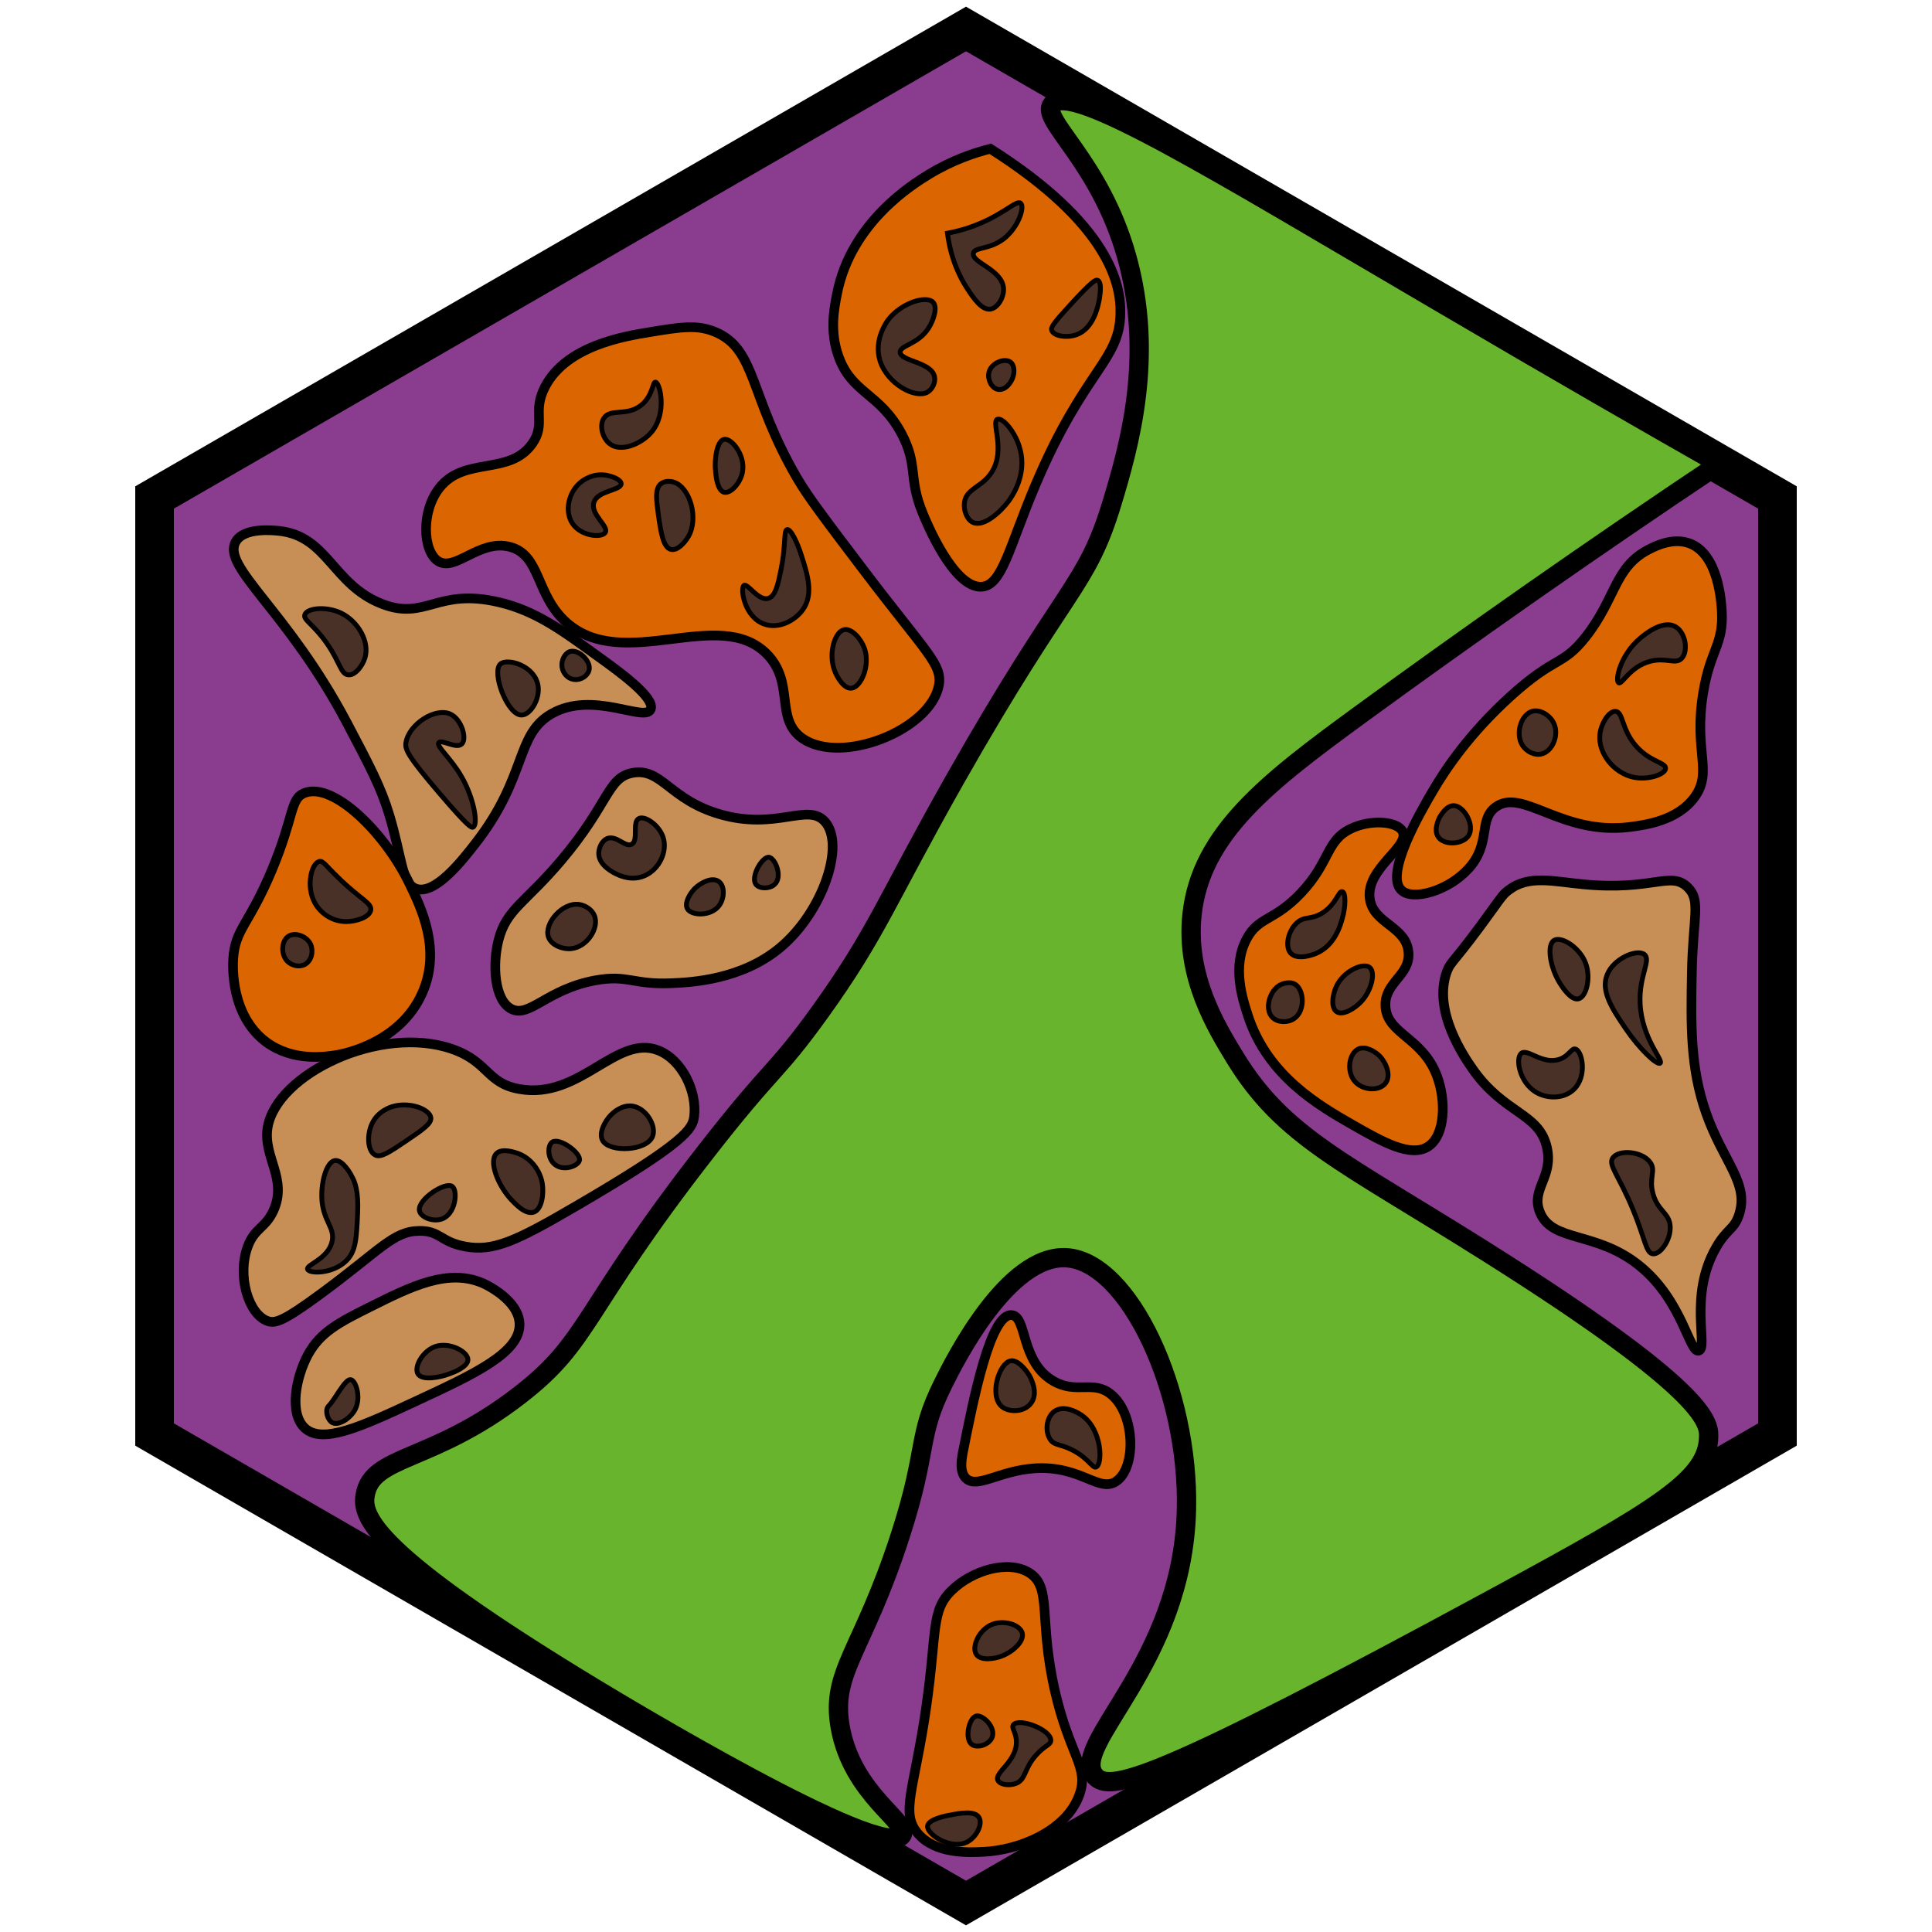 <?xml version="1.0" encoding="utf-8"?><!-- Generator: Adobe Illustrator 26.0.3, SVG Export Plug-In . SVG Version: 6.00 Build 0)  --><svg version="1.1" id="Ebene_2" xmlns="http://www.w3.org/2000/svg" xmlns:xlink="http://www.w3.org/1999/xlink" x="0px" y="0px"	 viewBox="0 0 100 100" style="enable-background:new 0 0 100 100;" xml:space="preserve"><style type="text/css">	.st0{fill:#8A3C8F;stroke:#000000;stroke-width:2;stroke-miterlimit:10;}	.st1{fill:#69B42D;stroke:#000000;stroke-miterlimit:10;}	.st2{fill:#DB6500;stroke:#000000;stroke-width:0.5;stroke-miterlimit:10;}	.st3{fill:#C78F55;stroke:#000000;stroke-width:0.5;stroke-miterlimit:10;}	.st4{fill:#493127;stroke:#000000;stroke-width:0.25;stroke-miterlimit:10;}	.st5{fill:#493127;stroke:#000000;stroke-width:0.25;stroke-miterlimit:10;}</style><path class="st0" d="M92,25.75c-1.25-0.72-2.49-1.44-3.74-2.16C75.51,16.23,62.75,8.86,50,1.5C36,9.58,22,17.67,8,25.75v48.5	L50,98.5l42-24.25V25.75z"/><path class="st1" d="M88.99,24.01c-6.75,4.51-12.93,8.85-18.55,12.95c-4.78,3.49-8.29,6.17-8.74,10.37	c-0.35,3.21,1.25,5.82,2.22,7.41c2.51,4.11,5.57,5.36,13.04,10.07c11.22,7.07,11.49,8.76,11.48,9.52	c-0.02,2.21-2.44,3.69-11.12,8.39c-17.44,9.45-19.89,10.11-20.65,9.2c-1.36-1.61,4.55-5.78,4.74-13.78	c0.15-6.12-2.97-12.85-6.22-13.04c-3.04-0.17-5.8,5.37-6.37,6.52c-1.39,2.79-0.75,3.31-2.22,7.85c-1.97,6.08-3.62,7.06-3.11,9.93	c0.62,3.49,3.63,4.95,3.19,5.59c-0.97,1.4-14.59-6.81-15.91-7.61c-11.54-6.99-12.05-8.91-11.87-9.98c0.34-2.11,3.45-1.66,8-5.19	c3.65-2.82,3.16-4.28,9.63-12.59c3.51-4.51,3.57-3.98,5.93-7.26c2.94-4.1,3.39-5.69,6.96-12c5.8-10.24,6.79-9.88,8.15-14.37	c0.87-2.89,2.21-7.55,0.74-12.74c-1.4-4.95-4.5-7.06-3.85-7.85c0.97-1.19,8.21,3.3,19.94,10.17C80.59,19.21,85.68,22.13,88.99,24.01	z"/><path class="st2" d="M51.26,7.7c-0.8,0.2-1.96,0.58-3.19,1.33c-0.8,0.49-4.01,2.46-4.74,6.15c-0.16,0.8-0.39,1.96,0.07,3.26	c0.69,1.94,2.13,1.89,3.26,4c0.88,1.65,0.33,2.28,1.11,4.15c0.16,0.39,1.58,3.87,3.04,3.78c1.07-0.07,1.41-2.03,2.81-5.33	c2.52-5.92,4.33-6.35,4.37-8.81C58.03,14.75,57.44,11.62,51.26,7.7z"/><path class="st2" d="M33.63,17.19c-1.28,0.21-4.29,0.69-5.41,2.81c-0.7,1.33,0.06,1.92-0.67,2.96c-1.18,1.68-3.52,0.64-4.81,2.3	c-0.95,1.21-0.86,3.26-0.07,3.78c0.89,0.58,2.12-1.13,3.7-0.74c1.64,0.41,1.33,2.49,2.96,3.93c2.98,2.62,7.91-0.89,10.37,1.63	c1.46,1.49,0.38,3.37,1.85,4.37c2.02,1.37,6.59-0.44,7.04-2.74c0.21-1.09-0.61-1.66-3.85-5.93c-1.94-2.56-2.91-3.83-3.48-4.81	c-2.49-4.27-2.1-6.65-4.22-7.56C36.1,16.79,35.26,16.92,33.63,17.19z"/><path class="st3" d="M12.2,28.04c0.43-0.76,1.96-0.59,2.26-0.56c2.5,0.28,2.76,2.77,5.29,3.77c2.29,0.9,2.85-0.84,6.07-0.08	c1.87,0.44,3.17,1.38,5.14,2.81c1.13,0.81,2.96,2.14,2.72,2.73c-0.29,0.7-3-1-5.14,0.24c-1.87,1.08-1.24,3.22-3.89,6.65	c-0.69,0.89-2.12,2.74-3.11,2.4c-0.76-0.26-0.72-1.61-1.4-3.85c-0.43-1.42-1.02-2.53-2.18-4.73C14.87,31.57,11.46,29.34,12.2,28.04z	"/><path class="st3" d="M25.8,48.67c0.41-1.62,1.36-1.9,3.26-4.15c2.49-2.95,2.38-4.29,3.7-4.52c1.49-0.26,1.9,1.4,4.52,2.15	c2.91,0.84,4.52-0.61,5.41,0.37c1.08,1.19-0.1,4.68-2.3,6.52c-2.01,1.69-4.67,1.81-5.63,1.85c-2,0.09-2.25-0.45-3.93-0.15	c-2.53,0.46-3.43,1.97-4.37,1.48C25.59,51.76,25.48,49.95,25.8,48.67z"/><path class="st2" d="M21.85,51.41c1-2.24-0.03-4.39-0.67-5.7c-1.25-2.59-3.92-5.24-5.41-4.67c-0.77,0.3-0.52,1.18-1.7,4	c-1.19,2.84-1.9,3.04-2,4.59c-0.02,0.34-0.15,2.91,1.7,4.3c1.41,1.04,3.08,0.77,3.7,0.67C17.73,54.55,20.69,54.02,21.85,51.41z"/><path class="st3" d="M14.15,62.67c0.75-1.65-0.54-2.78-0.3-4.3c0.45-2.78,5.84-5.37,9.56-4.07c1.89,0.66,1.77,1.77,3.48,2.07	c3.13,0.56,5.01-2.86,7.19-2c1.23,0.49,2,2.13,1.85,3.41c-0.08,0.65-0.4,1.32-6.15,4.67c-3.05,1.78-4.24,2.34-5.7,2.07	c-1.27-0.23-1.3-0.82-2.37-0.81c-1.36,0.01-2.01,0.98-5.11,3.26c-1.93,1.42-2.35,1.54-2.74,1.41c-1.02-0.35-1.59-2.38-1.04-3.85	C13.17,63.56,13.73,63.58,14.15,62.67z"/><path class="st3" d="M19.19,67.63c2.1-1.05,4.03-2.01,5.85-1.19c0.13,0.06,1.8,0.85,1.85,2.07c0.06,1.5-2.34,2.61-5.33,4	c-2.88,1.34-4.86,2.25-5.78,1.41c-0.83-0.76-0.46-2.64,0.15-3.78C16.57,68.95,17.56,68.44,19.19,67.63z"/><path class="st2" d="M52.37,68.07c0.8,0.08,0.44,2.42,2.15,3.41c1.19,0.69,2.05-0.05,2.96,0.67c1.28,1,1.35,3.8,0.3,4.52	c-0.9,0.61-1.82-0.82-4.22-0.67c-1.84,0.12-2.98,1.07-3.56,0.52c-0.35-0.34-0.23-0.99-0.15-1.41C50.39,72.4,51.27,67.96,52.37,68.07	z"/><path class="st2" d="M47.94,88.37c-0.61,4.24-1.35,5.45-0.44,6.52c0.91,1.08,2.63,1,3.41,0.96c1.87-0.09,4.3-1.09,4.96-2.96	c0.51-1.42-0.49-2-1.26-5.33c-0.87-3.77-0.14-5.4-1.33-6.15c-1.09-0.69-2.96-0.12-4,0.89C48.17,83.36,48.51,84.4,47.94,88.37z"/><path class="st2" d="M74.15,40.96c0.67-1.15,1.9-2.98,4-4.89c2.37-2.16,2.71-1.56,3.93-3.11c1.57-2,1.48-3.61,3.26-4.52	c0.33-0.17,1.27-0.65,2.15-0.3c1.47,0.59,1.6,3.04,1.63,3.48c0.1,1.76-0.59,1.98-0.96,4.22c-0.51,3.04,0.51,4.08-0.44,5.41	c-0.9,1.25-2.62,1.46-3.41,1.56c-3.49,0.42-5.51-2.04-6.89-1.04c-0.92,0.66-0.22,1.88-1.41,3.19c-1.03,1.14-2.89,1.69-3.48,1.11	C71.66,45.23,73.53,42.02,74.15,40.96z"/><path class="st2" d="M69.93,42.89c-1.31,0.62-1.06,1.71-2.59,3.33c-1.39,1.47-2.2,1.22-2.81,2.37c-0.77,1.43-0.22,3.11,0.07,4	c1.02,3.11,3.68,4.64,5.41,5.63c1.51,0.86,3.02,1.73,3.93,1.11c0.87-0.59,0.91-2.37,0.44-3.63c-0.75-2.02-2.61-2.18-2.67-3.63	c-0.05-1.25,1.32-1.59,1.19-2.81c-0.14-1.33-1.82-1.45-2-2.74c-0.22-1.57,2.09-2.69,1.7-3.48C72.33,42.5,70.95,42.4,69.93,42.89z"/><path class="st3" d="M77.33,46.96c-2.09,2.92-2.23,2.76-2.44,3.33c-0.75,2.05,0.92,4.45,1.33,5.04c1.64,2.35,3.45,2.26,3.85,4.07	c0.34,1.54-0.84,2.14-0.37,3.33c0.63,1.6,2.93,0.96,5.19,2.81c2.21,1.81,2.55,4.51,3.04,4.37c0.5-0.15-0.54-2.84,0.89-5.33	c0.56-0.99,0.93-0.92,1.19-1.7c0.54-1.64-0.8-2.71-1.7-5.26c-0.83-2.35-0.79-4.58-0.74-7.26c0.05-2.89,0.49-3.76-0.22-4.44	c-0.88-0.85-1.81,0.2-5.41-0.15c-1.57-0.15-2.82-0.49-3.85,0.3C77.82,46.27,77.72,46.42,77.33,46.96z"/><path class="st4" d="M49.04,12.07c0.18,1.39,0.67,2.33,1.04,2.89c0.31,0.47,0.74,1.11,1.19,1.04c0.37-0.06,0.72-0.62,0.67-1.11	c-0.1-0.95-1.66-1.3-1.56-1.78c0.07-0.33,0.82-0.18,1.56-0.74c0.78-0.6,1.11-1.67,0.89-1.85c-0.23-0.2-0.96,0.68-2.67,1.26	C49.69,11.94,49.3,12.02,49.04,12.07z"/><path class="st4" d="M52.3,18.74c-0.3-0.22-0.98,0.03-1.11,0.52c-0.09,0.35,0.11,0.81,0.44,0.89c0.37,0.09,0.72-0.32,0.81-0.67	C52.51,19.26,52.51,18.89,52.3,18.74z"/><path class="st4" d="M54.44,17.11c0.12,0.29,0.77,0.39,1.26,0.22c0.91-0.31,1.13-1.49,1.19-1.78c0.03-0.17,0.17-0.92-0.07-1.04	c-0.11-0.05-0.29,0.03-1.48,1.33C54.5,16.76,54.38,16.95,54.44,17.11z"/><path class="st4" d="M48,20.3c0.25-0.14,0.44-0.5,0.37-0.81c-0.17-0.76-1.76-0.79-1.78-1.26c-0.01-0.36,0.94-0.4,1.48-1.26	c0.26-0.41,0.47-1.08,0.22-1.33c-0.35-0.36-1.62,0.03-2.3,0.89c-0.06,0.08-0.79,1.03-0.44,2.15C45.93,19.87,47.37,20.65,48,20.3z"/><path class="st4" d="M51.63,21.7c-0.35,0.13,0.44,1.58-0.3,2.74c-0.5,0.79-1.31,0.83-1.41,1.56c-0.06,0.4,0.12,0.89,0.44,1.04	c0.57,0.26,1.45-0.57,1.85-1.11c0.16-0.22,0.95-1.33,0.59-2.67C52.58,22.38,51.9,21.6,51.63,21.7z"/><path class="st4" d="M33.93,19.78c-0.16-0.02-0.13,0.7-0.74,1.19c-0.75,0.6-1.59,0.15-1.93,0.67c-0.25,0.37-0.08,1.04,0.3,1.33	c0.58,0.46,1.64,0,2.15-0.59C34.55,21.39,34.16,19.81,33.93,19.78z"/><path class="st4" d="M34.89,24.96c-0.02-0.01-0.4-0.13-0.67,0.07c-0.33,0.25-0.25,0.82-0.15,1.56c0.13,0.94,0.25,1.76,0.67,1.85	c0.33,0.07,0.71-0.36,0.89-0.67C36.19,26.8,35.69,25.22,34.89,24.96z"/><path class="st4" d="M37.48,22.74c-0.37,0.07-0.52,1.04-0.44,1.7c0.02,0.23,0.1,0.95,0.44,1.04c0.34,0.08,0.88-0.5,0.96-1.11	C38.56,23.55,37.87,22.67,37.48,22.74z"/><path class="st4" d="M31.33,24.59c-0.56-0.08-1.19,0.17-1.56,0.67c-0.39,0.52-0.53,1.37-0.07,1.93c0.48,0.58,1.46,0.65,1.63,0.37	c0.2-0.32-0.79-0.94-0.59-1.56c0.2-0.62,1.41-0.61,1.41-0.96C32.15,24.82,31.67,24.64,31.33,24.59z"/><path class="st4" d="M40.74,27.41c-0.18,0.04-0.06,0.76-0.3,2c-0.16,0.8-0.29,1.44-0.67,1.56c-0.51,0.16-1.07-0.79-1.26-0.67	c-0.21,0.14,0.01,1.63,1.04,2c0.76,0.28,1.61-0.19,2-0.74c0.58-0.8,0.24-1.84-0.07-2.81C41.29,28.13,40.93,27.36,40.74,27.41z"/><path class="st4" d="M43.7,32.59c-0.5,0.1-0.82,1.22-0.52,2.07c0.14,0.41,0.51,1,0.89,0.96c0.5-0.05,0.99-1.19,0.67-2.07	C44.56,33.06,44.09,32.52,43.7,32.59z"/><path class="st5" d="M15.78,31.81c0.13-0.36,1.23-0.46,2.02,0c0.74,0.43,1.34,1.4,1.09,2.24c-0.13,0.42-0.5,0.91-0.86,0.88	c-0.39-0.03-0.43-0.64-1.09-1.6C16.24,32.31,15.67,32.09,15.78,31.81z"/><path class="st5" d="M23.31,36.96c-0.78-0.36-2.15,0.53-2.3,1.48c-0.05,0.34,0.05,0.65,1.78,2.67c1.44,1.68,1.61,1.75,1.7,1.7	c0.27-0.14,0.04-1.49-0.59-2.59c-0.56-0.99-1.33-1.58-1.19-1.78c0.14-0.19,0.91,0.34,1.19,0.07C24.18,38.25,23.91,37.24,23.31,36.96	z"/><path class="st5" d="M25.9,34.37c-0.47,0.43,0.36,2.64,1.09,2.64c0.44,0.01,0.97-0.79,0.86-1.52C27.68,34.44,26.25,34.05,25.9,34.37	z"/><path class="st5" d="M29.09,34.53c0.05,0.32,0.29,0.6,0.62,0.64c0.37,0.05,0.71-0.2,0.78-0.48c0.12-0.48-0.57-1.12-1.01-0.96	C29.22,33.83,29.04,34.19,29.09,34.53z"/><path class="st4" d="M16.52,44.59c-0.4,0.1-0.7,1.29-0.22,2.15c0.31,0.56,0.94,0.97,1.63,0.96c0.47,0,1.19-0.21,1.26-0.59	c0.07-0.37-0.54-0.56-1.7-1.7C16.85,44.79,16.72,44.54,16.52,44.59z"/><path class="st4" d="M14.96,48.44c-0.41,0.23-0.44,0.98-0.07,1.33c0.21,0.2,0.59,0.31,0.89,0.15c0.36-0.2,0.45-0.69,0.3-1.04	C15.88,48.46,15.31,48.25,14.96,48.44z"/><path class="st5" d="M17.33,60.07c-0.43,0.07-0.72,1.11-0.67,2c0.07,1.17,0.71,1.48,0.52,2.22c-0.23,0.9-1.35,1.17-1.26,1.41	c0.09,0.23,1.3,0.25,2-0.44c0.5-0.49,0.53-1.14,0.59-2.44c0.06-1.2-0.16-1.69-0.3-1.93C18.16,60.77,17.73,60.01,17.33,60.07z"/><path class="st5" d="M19.26,58.15c-0.28,0.58-0.24,1.42,0.15,1.63c0.3,0.16,0.74-0.14,1.63-0.74c0.87-0.59,1.3-0.89,1.26-1.19	c-0.07-0.45-1.09-0.82-1.93-0.59C20.21,57.3,19.57,57.5,19.26,58.15z"/><path class="st5" d="M23.41,61.41c-0.37-0.27-1.82,0.69-1.7,1.26c0.07,0.33,0.66,0.57,1.11,0.44	C23.59,62.89,23.71,61.63,23.41,61.41z"/><path class="st5" d="M25.7,59.7c-0.42,0.41,0.07,1.64,0.74,2.37c0.22,0.23,0.75,0.82,1.19,0.67c0.43-0.15,0.52-0.97,0.44-1.48	c-0.11-0.67-0.58-1.31-1.26-1.56C26.65,59.65,26,59.41,25.7,59.7z"/><path class="st5" d="M28.59,59.11c-0.24,0.15-0.27,0.77,0.07,1.11c0.45,0.45,1.26,0.14,1.33-0.15	C30.1,59.69,28.97,58.87,28.59,59.11z"/><path class="st5" d="M31.63,57.7c-0.34,0.34-0.65,0.96-0.44,1.33c0.36,0.64,2.3,0.55,2.59-0.22c0.2-0.52-0.31-1.44-1.04-1.56	C32.17,57.17,31.72,57.61,31.63,57.7z"/><path class="st5" d="M30.99,44.15c-0.02,0.66,0.82,1.05,0.96,1.11c0.15,0.07,0.76,0.35,1.41,0.07c0.75-0.32,1.21-1.25,0.96-2	c-0.22-0.65-0.96-1.13-1.26-0.96c-0.35,0.19,0.01,1.14-0.37,1.33c-0.33,0.17-0.78-0.48-1.26-0.3C31.15,43.52,31,43.87,30.99,44.15z"	/><path class="st5" d="M29.95,46.81c-0.86-0.1-1.81,1.01-1.56,1.7c0.15,0.41,0.72,0.64,1.19,0.59c0.81-0.09,1.44-1.06,1.19-1.7	C30.64,47.07,30.28,46.85,29.95,46.81z"/><path class="st5" d="M35.95,46c-0.25,0.26-0.54,0.75-0.37,1.04c0.22,0.37,1.21,0.39,1.63-0.15c0.29-0.37,0.32-1.02,0-1.26	C36.86,45.37,36.26,45.69,35.95,46z"/><path class="st5" d="M39.8,44.37c-0.35-0.04-0.97,1.02-0.67,1.41c0.18,0.23,0.7,0.24,0.96,0C40.53,45.38,40.12,44.41,39.8,44.37z"/><path class="st5" d="M18.15,71.41c-0.3-0.04-0.79,1.01-1.15,1.37c0,0-0.02,0.02-0.03,0.04c-0.15,0.22-0.01,0.68,0.22,0.81	c0.32,0.18,0.93-0.19,1.19-0.67C18.71,72.31,18.41,71.44,18.15,71.41z"/><path class="st5" d="M22.52,69.7c-0.66,0.24-1.1,1.06-0.89,1.41c0.22,0.37,1.16,0.18,1.63,0c0.2-0.07,0.97-0.36,0.96-0.74	C24.21,69.96,23.27,69.44,22.52,69.7z"/><path class="st4" d="M51.35,84.08c-0.68,0.27-1.08,1.17-0.81,1.56c0.23,0.33,0.93,0.23,1.33,0.07c0.52-0.2,1.16-0.74,1.04-1.19	C52.78,84.08,51.95,83.84,51.35,84.08z"/><path class="st4" d="M50.53,88.82c-0.38,0.09-0.62,1.2-0.22,1.48c0.27,0.19,0.88,0.02,1.04-0.37	C51.56,89.41,50.87,88.74,50.53,88.82z"/><path class="st4" d="M52.61,90.15c0.01,1.04-1.16,1.6-0.96,2c0.11,0.23,0.61,0.3,0.96,0.15c0.51-0.22,0.38-0.76,1.04-1.48	c0.44-0.49,0.74-0.5,0.74-0.74c0-0.56-1.63-1.17-1.93-0.81C52.32,89.43,52.6,89.65,52.61,90.15z"/><path class="st4" d="M49.27,93.93c-0.24,0.04-1.23,0.22-1.26,0.59c-0.04,0.44,1.24,1.26,2.07,0.81c0.47-0.26,0.8-0.92,0.59-1.26	C50.46,93.71,49.69,93.85,49.27,93.93z"/><path class="st4" d="M69.48,46.15c-0.19-0.06-0.32,0.66-1.04,1.11c-0.6,0.37-0.93,0.14-1.33,0.52c-0.43,0.4-0.62,1.21-0.3,1.56	c0.38,0.4,1.27,0.03,1.33,0c0.95-0.41,1.24-1.45,1.33-1.78C69.66,46.93,69.66,46.2,69.48,46.15z"/><path class="st4" d="M66.3,50.96c-0.59,0.28-0.87,1.27-0.44,1.7c0.27,0.27,0.78,0.29,1.11,0.07c0.59-0.38,0.55-1.47,0.07-1.78	C66.73,50.76,66.32,50.95,66.3,50.96z"/><path class="st4" d="M69.26,50.89c-0.3,0.5-0.4,1.27-0.07,1.48c0.31,0.21,0.93-0.17,1.26-0.52c0.53-0.56,0.77-1.52,0.44-1.78	C70.57,49.82,69.66,50.22,69.26,50.89z"/><path class="st4" d="M70.3,54.3c-0.48,0.23-0.63,1.19-0.15,1.7c0.41,0.44,1.23,0.49,1.56,0.07c0.31-0.39,0.04-1.06-0.3-1.41	C71.16,54.41,70.66,54.12,70.3,54.3z"/><path class="st5" d="M78.74,54.52c0.33-0.27,1.11,0.62,2,0.3c0.49-0.18,0.6-0.59,0.81-0.52c0.35,0.11,0.61,1.39-0.07,2.07	c-0.53,0.53-1.42,0.51-2,0.15C78.64,56,78.43,54.78,78.74,54.52z"/><path class="st5" d="M83.48,59.93c-0.26,0.37,0.3,0.88,1.04,2.67c0.64,1.54,0.67,2.27,1.04,2.3c0.39,0.03,0.92-0.72,0.89-1.41	c-0.03-0.71-0.64-0.79-0.89-1.7c-0.23-0.84,0.17-1.2-0.15-1.63C84.99,59.58,83.79,59.49,83.48,59.93z"/><path class="st5" d="M80.44,48.67c-0.4,0.24-0.2,1.43,0.3,2.22c0.09,0.15,0.57,0.91,0.96,0.81c0.41-0.1,0.66-1.09,0.37-1.85	C81.76,49.03,80.82,48.45,80.44,48.67z"/><path class="st5" d="M83.19,50.44c-0.36,0.86,0.28,1.81,0.96,2.81c0.69,1.02,1.61,1.9,1.78,1.78c0.19-0.14-0.96-1.28-1.04-3.11	c-0.06-1.43,0.59-2.23,0.22-2.52C84.73,49.11,83.53,49.6,83.19,50.44z"/><path class="st4" d="M79.33,36.81c-0.6,0.15-0.92,1.18-0.52,1.78c0.19,0.29,0.59,0.52,0.96,0.44c0.57-0.12,0.93-0.95,0.67-1.56	C80.26,37.05,79.75,36.71,79.33,36.81z"/><path class="st4" d="M82.81,38c-0.11,0.99,0.73,2,1.7,2.22c0.77,0.18,1.67-0.13,1.7-0.44c0.03-0.31-0.76-0.33-1.48-1.11	c-0.81-0.87-0.7-1.82-1.11-1.85C83.29,36.79,82.88,37.42,82.81,38z"/><path class="st4" d="M84.89,33.04c-1,0.83-1.31,2.17-1.11,2.3c0.18,0.11,0.57-0.83,1.63-1.11c0.83-0.22,1.31,0.18,1.63-0.15	c0.35-0.36,0.22-1.31-0.3-1.63C86.08,32.04,85.11,32.85,84.89,33.04z"/><path class="st4" d="M75.26,41.7c-0.4-0.02-0.7,0.53-0.74,0.59c-0.03,0.06-0.35,0.66-0.07,1.04c0.31,0.44,1.26,0.38,1.56-0.07	C76.35,42.73,75.79,41.73,75.26,41.7z"/><path class="st4" d="M52.3,70.44c-0.6,0.13-1.11,1.82-0.44,2.37c0.37,0.3,1.12,0.29,1.48-0.15c0.46-0.55-0.01-1.37-0.07-1.48	C53.09,70.89,52.67,70.36,52.3,70.44z"/><path class="st4" d="M54.59,73.04c-0.45,0.31-0.51,1.08-0.22,1.48c0.21,0.3,0.49,0.21,1.11,0.52c0.88,0.44,1.06,0.98,1.26,0.89	c0.34-0.15,0.31-1.93-0.74-2.67C55.9,73.19,55.13,72.67,54.59,73.04z"/></svg>